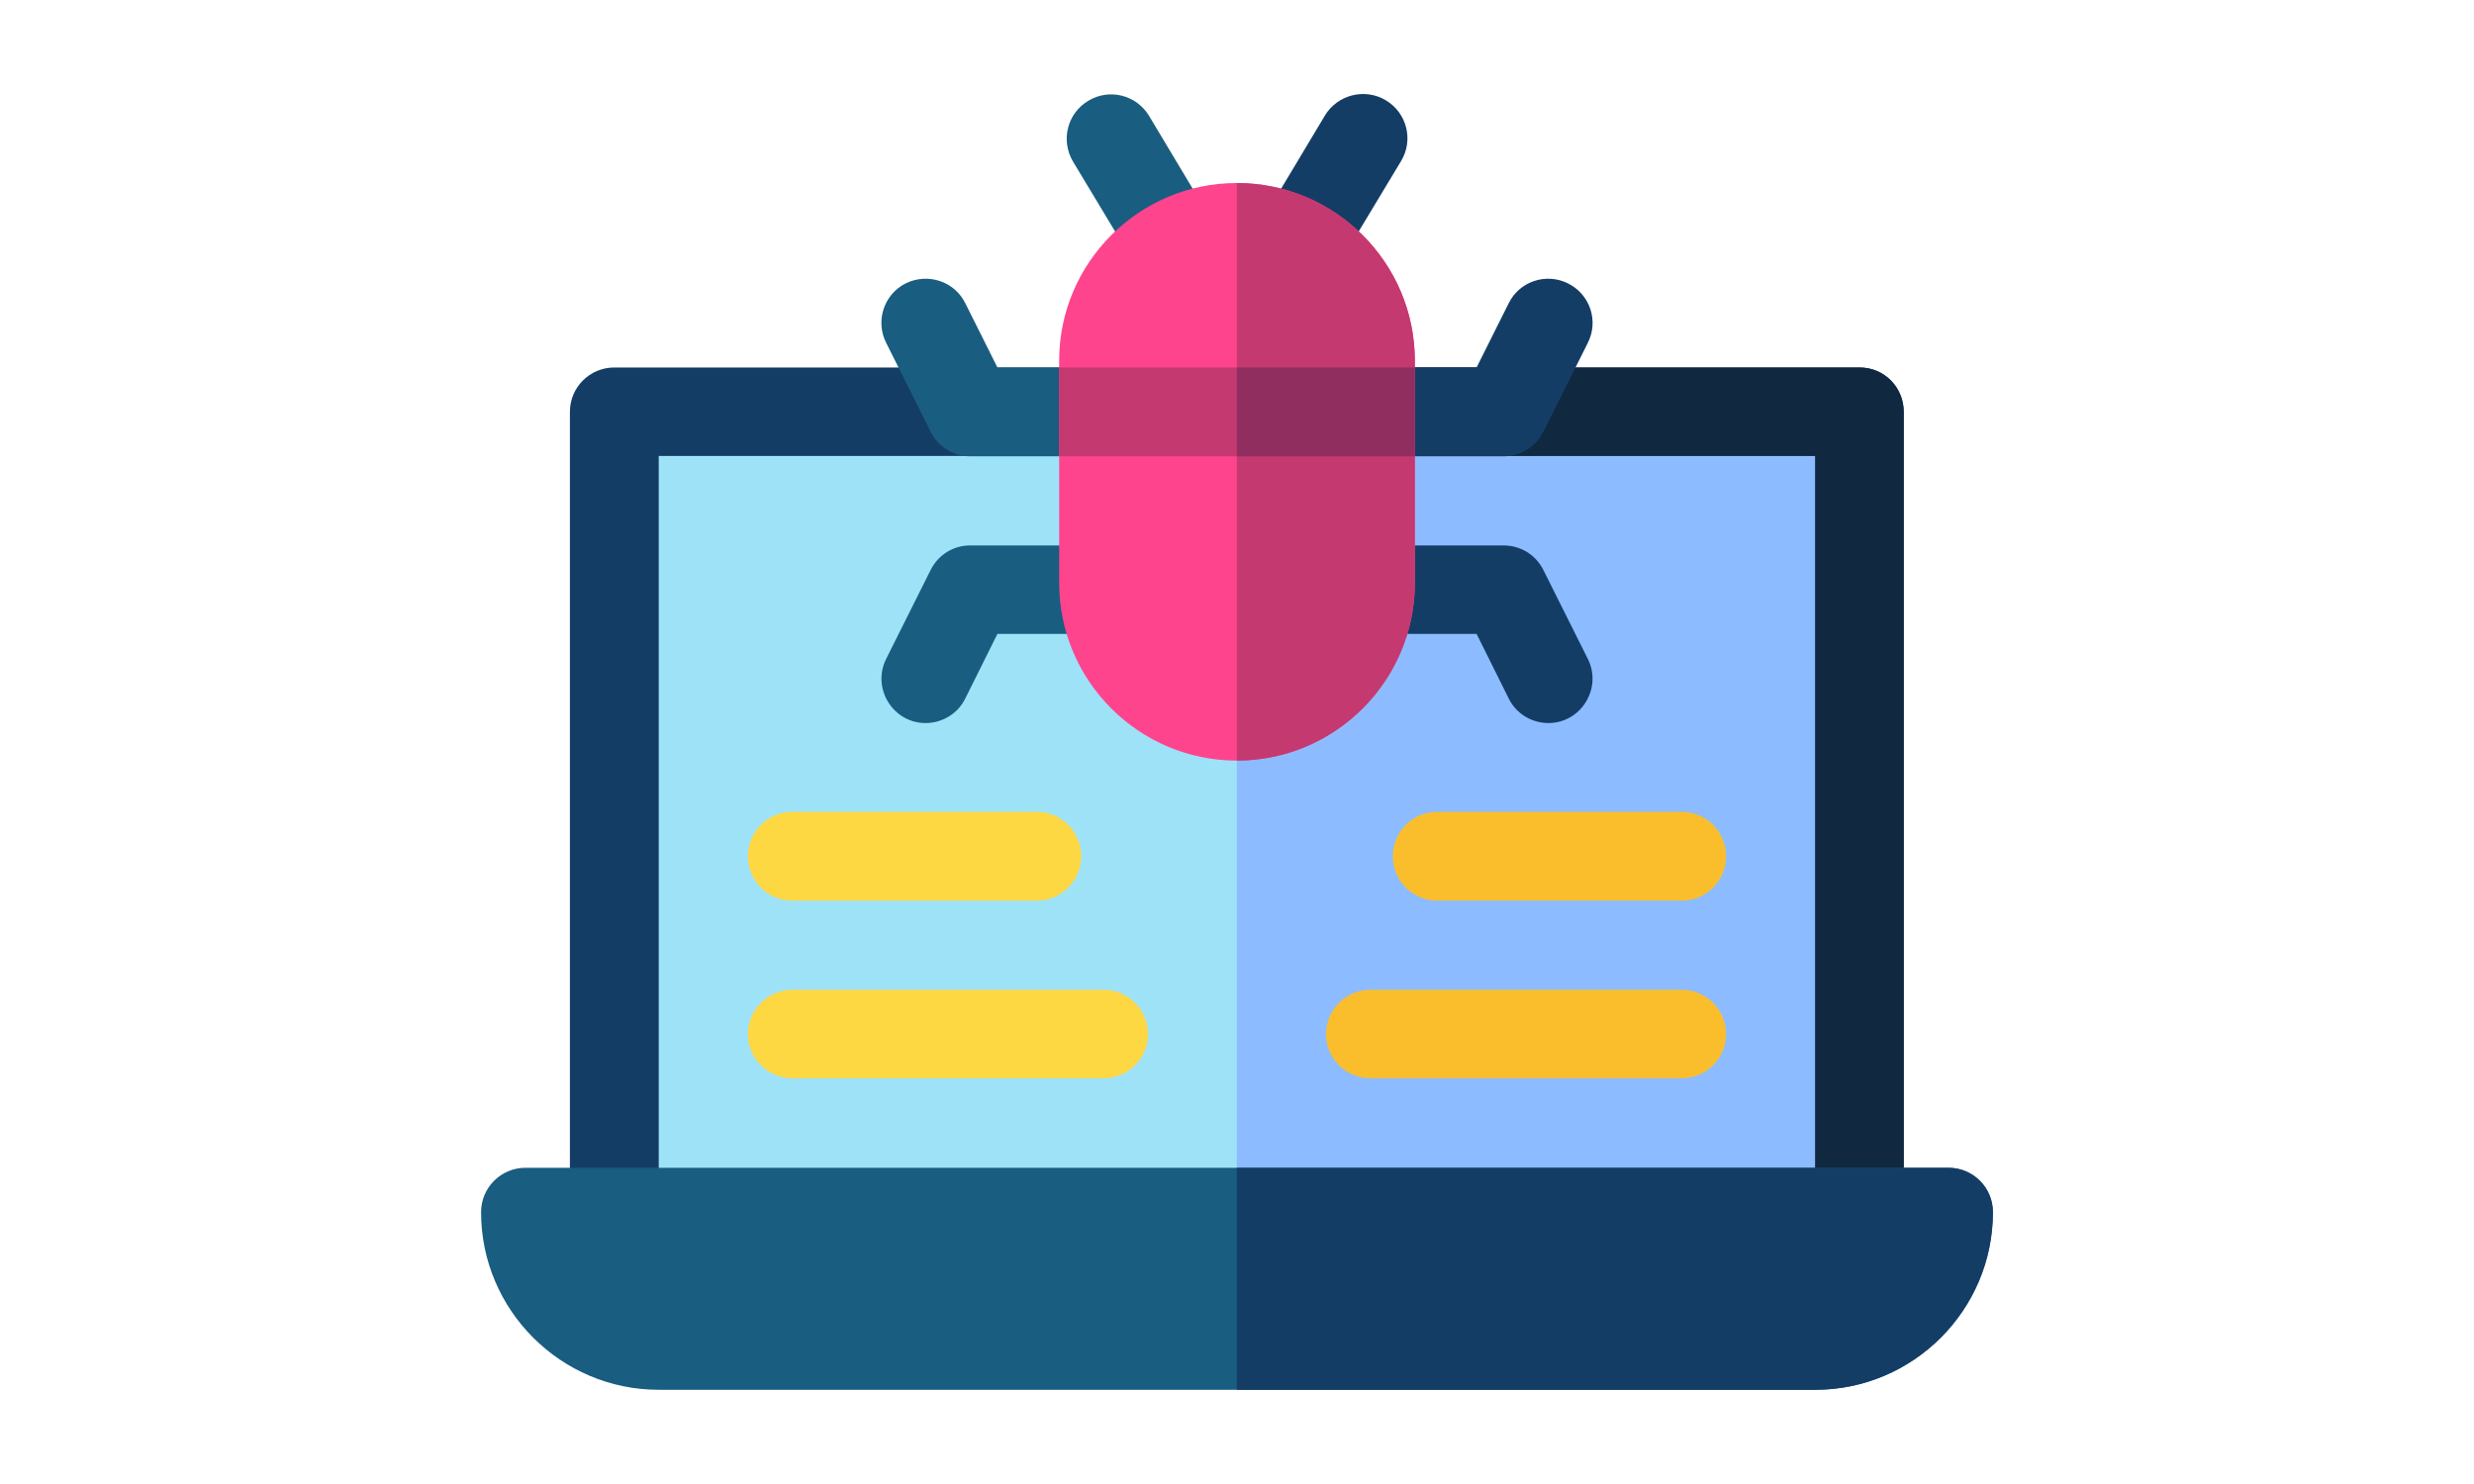 <?xml version="1.0" encoding="UTF-8"?>
<!DOCTYPE svg PUBLIC "-//W3C//DTD SVG 1.1//EN" "http://www.w3.org/Graphics/SVG/1.1/DTD/svg11.dtd">
<!-- Creator: CorelDRAW 2019 (64-Bit) -->
<svg xmlns="http://www.w3.org/2000/svg" xml:space="preserve" width="300px" height="180px" version="1.1" style="shape-rendering:geometricPrecision; text-rendering:geometricPrecision; image-rendering:optimizeQuality; fill-rule:evenodd; clip-rule:evenodd"
viewBox="0 0 68.51 41.11"
 xmlns:xlink="http://www.w3.org/1999/xlink"
 enable-background="new 0 0 511.88 511.88">
 <defs>
  <style type="text/css">
   <![CDATA[
    .fil0 {fill:none}
    .fil4 {fill:#102840}
    .fil3 {fill:#143D66}
    .fil5 {fill:#195D80}
    .fil2 {fill:#8CBCFF}
    .fil10 {fill:#912E60}
    .fil1 {fill:#9EE2F8}
    .fil9 {fill:#C43970}
    .fil7 {fill:#FABE2C}
    .fil6 {fill:#FED843}
    .fil8 {fill:#FF448E}
   ]]>
  </style>
 </defs>
 <g id="Layer_x0020_1">
  <rect class="fil0" width="68.51" height="41.11"/>
  <g id="virus.svg">
   <g>
    <polygon class="fil1" points="17.01,11.41 51.5,11.41 51.5,33.58 17.01,33.58 "/>
    <polygon class="fil2" points="34.25,11.41 51.5,11.41 51.5,33.58 34.25,33.58 "/>
    <path class="fil3" d="M52.72 11.41l0 22.17c0,0.67 -0.54,1.22 -1.22,1.22l-34.49 0c-0.68,0 -1.23,-0.55 -1.23,-1.22l0 -22.17c0,-0.68 0.55,-1.23 1.23,-1.23l13.55 0c0.68,0 1.23,0.55 1.23,1.23 0,0.67 -0.55,1.22 -1.23,1.22l-12.32 0 0 20.43 32.03 -0.02 0 -20.41 -12.32 0c-0.68,0 -1.23,-0.55 -1.23,-1.22 0,-0.68 0.55,-1.23 1.23,-1.23l13.55 0c0.68,0 1.22,0.55 1.22,1.23z"/>
    <path class="fil4" d="M52.72 11.41l0 22.17c0,0.67 -0.54,1.22 -1.22,1.22l-17.25 0 0 -1.87 16.02 0.11 0 -20.41 -12.32 0c-0.68,0 -1.23,-0.55 -1.23,-1.22 0,-0.68 0.55,-1.23 1.23,-1.23l13.55 0c0.68,0 1.22,0.55 1.22,1.23z"/>
    <path class="fil5" d="M55.19 33.58c0,2.71 -2.21,4.92 -4.92,4.92l-32.03 0c-2.71,0 -4.92,-2.21 -4.92,-4.92 0,-0.68 0.55,-1.23 1.23,-1.23l39.41 0c0.68,0 1.23,0.55 1.23,1.23l0 0z"/>
    <path class="fil3" d="M55.19 33.58c0,2.71 -2.21,4.92 -4.92,4.92l-16.02 0 0 -6.15 19.71 0c0.68,0 1.23,0.55 1.23,1.23l0 0z"/>
    <path class="fil6" d="M28.71 24.95l-6.77 0c-0.68,0 -1.23,-0.55 -1.23,-1.23 0,-0.68 0.55,-1.23 1.23,-1.23l6.77 0c0.68,0 1.23,0.55 1.23,1.23 0,0.68 -0.55,1.23 -1.23,1.23z"/>
    <path class="fil6" d="M30.56 29.87l-8.62 0c-0.68,0 -1.23,-0.55 -1.23,-1.22 0,-0.68 0.55,-1.23 1.23,-1.23l8.62 0c0.68,0 1.23,0.55 1.23,1.23 0,0.67 -0.55,1.22 -1.23,1.22z"/>
    <path class="fil7" d="M46.57 24.95l-6.77 0c-0.68,0 -1.23,-0.55 -1.23,-1.23 0,-0.68 0.55,-1.23 1.23,-1.23l6.77 0c0.68,0 1.23,0.55 1.23,1.23 0,0.68 -0.55,1.23 -1.23,1.23z"/>
    <path class="fil7" d="M46.57 29.87l-8.62 0c-0.68,0 -1.23,-0.55 -1.23,-1.22 0,-0.68 0.55,-1.23 1.23,-1.23l8.62 0c0.68,0 1.23,0.55 1.23,1.23 0,0.67 -0.55,1.22 -1.23,1.22z"/>
    <path class="fil3" d="M35.95 8.05c-0.94,0 -1.54,-1.04 -1.05,-1.86l1.79 -2.99c0.35,-0.58 1.11,-0.77 1.69,-0.42 0.58,0.35 0.77,1.1 0.42,1.68l-1.8 2.99c-0.23,0.39 -0.63,0.6 -1.05,0.6z"/>
    <path class="fil5" d="M32.56 8.06c-0.42,0 -0.82,-0.22 -1.05,-0.6l-1.8 -2.99c-0.34,-0.58 -0.16,-1.33 0.43,-1.68 0.58,-0.35 1.33,-0.16 1.68,0.42l1.79 2.99c0.5,0.82 -0.11,1.86 -1.05,1.86z"/>
    <path class="fil3" d="M42.88 20.03c-0.45,0 -0.89,-0.25 -1.1,-0.68l-0.89 -1.79 -2.94 0c-0.68,0 -1.23,-0.54 -1.23,-1.22 0,-0.68 0.55,-1.23 1.23,-1.23l3.69 0c0.47,0 0.89,0.26 1.1,0.68l1.23 2.46c0.41,0.82 -0.19,1.78 -1.09,1.78z"/>
    <path class="fil3" d="M41.64 12.64l-3.69 0c-0.68,0 -1.23,-0.55 -1.23,-1.23 0,-0.68 0.55,-1.23 1.23,-1.23l2.94 0 0.89 -1.78c0.3,-0.61 1.04,-0.85 1.64,-0.55 0.61,0.3 0.86,1.04 0.55,1.65l-1.23 2.46c-0.21,0.42 -0.63,0.68 -1.1,0.68l0 0z"/>
    <path class="fil5" d="M25.63 20.03c-0.9,0 -1.5,-0.96 -1.09,-1.78l1.23 -2.46c0.21,-0.42 0.63,-0.68 1.09,-0.68l3.7 0c0.68,0 1.23,0.55 1.23,1.23 0,0.68 -0.55,1.22 -1.23,1.22l-2.94 0 -0.89 1.79c-0.21,0.43 -0.65,0.68 -1.1,0.68l0 0z"/>
    <path class="fil5" d="M30.56 12.64l-3.7 0c-0.46,0 -0.88,-0.26 -1.09,-0.68l-1.23 -2.46c-0.31,-0.61 -0.06,-1.35 0.54,-1.65 0.61,-0.3 1.35,-0.06 1.65,0.55l0.89 1.78 2.94 0c0.68,0 1.23,0.55 1.23,1.23 0,0.68 -0.55,1.23 -1.23,1.23l0 0z"/>
    <path class="fil8" d="M39.18 9.99l0 6.16c0,2.71 -2.21,4.92 -4.93,4.92 -2.71,0 -4.92,-2.21 -4.92,-4.92l0 -6.16c0,-2.71 2.21,-4.92 4.92,-4.92 2.72,0 4.93,2.21 4.93,4.92z"/>
    <path class="fil9" d="M39.18 9.99l0 6.16c0,2.71 -2.21,4.92 -4.93,4.92l0 -16c2.72,0 4.93,2.21 4.93,4.92z"/>
    <polygon class="fil9" points="29.33,10.18 39.18,10.18 39.18,12.64 29.33,12.64 "/>
    <polygon class="fil10" points="34.25,10.18 39.18,10.18 39.18,12.64 34.25,12.64 "/>
   </g>
  </g>
 </g>
</svg>
